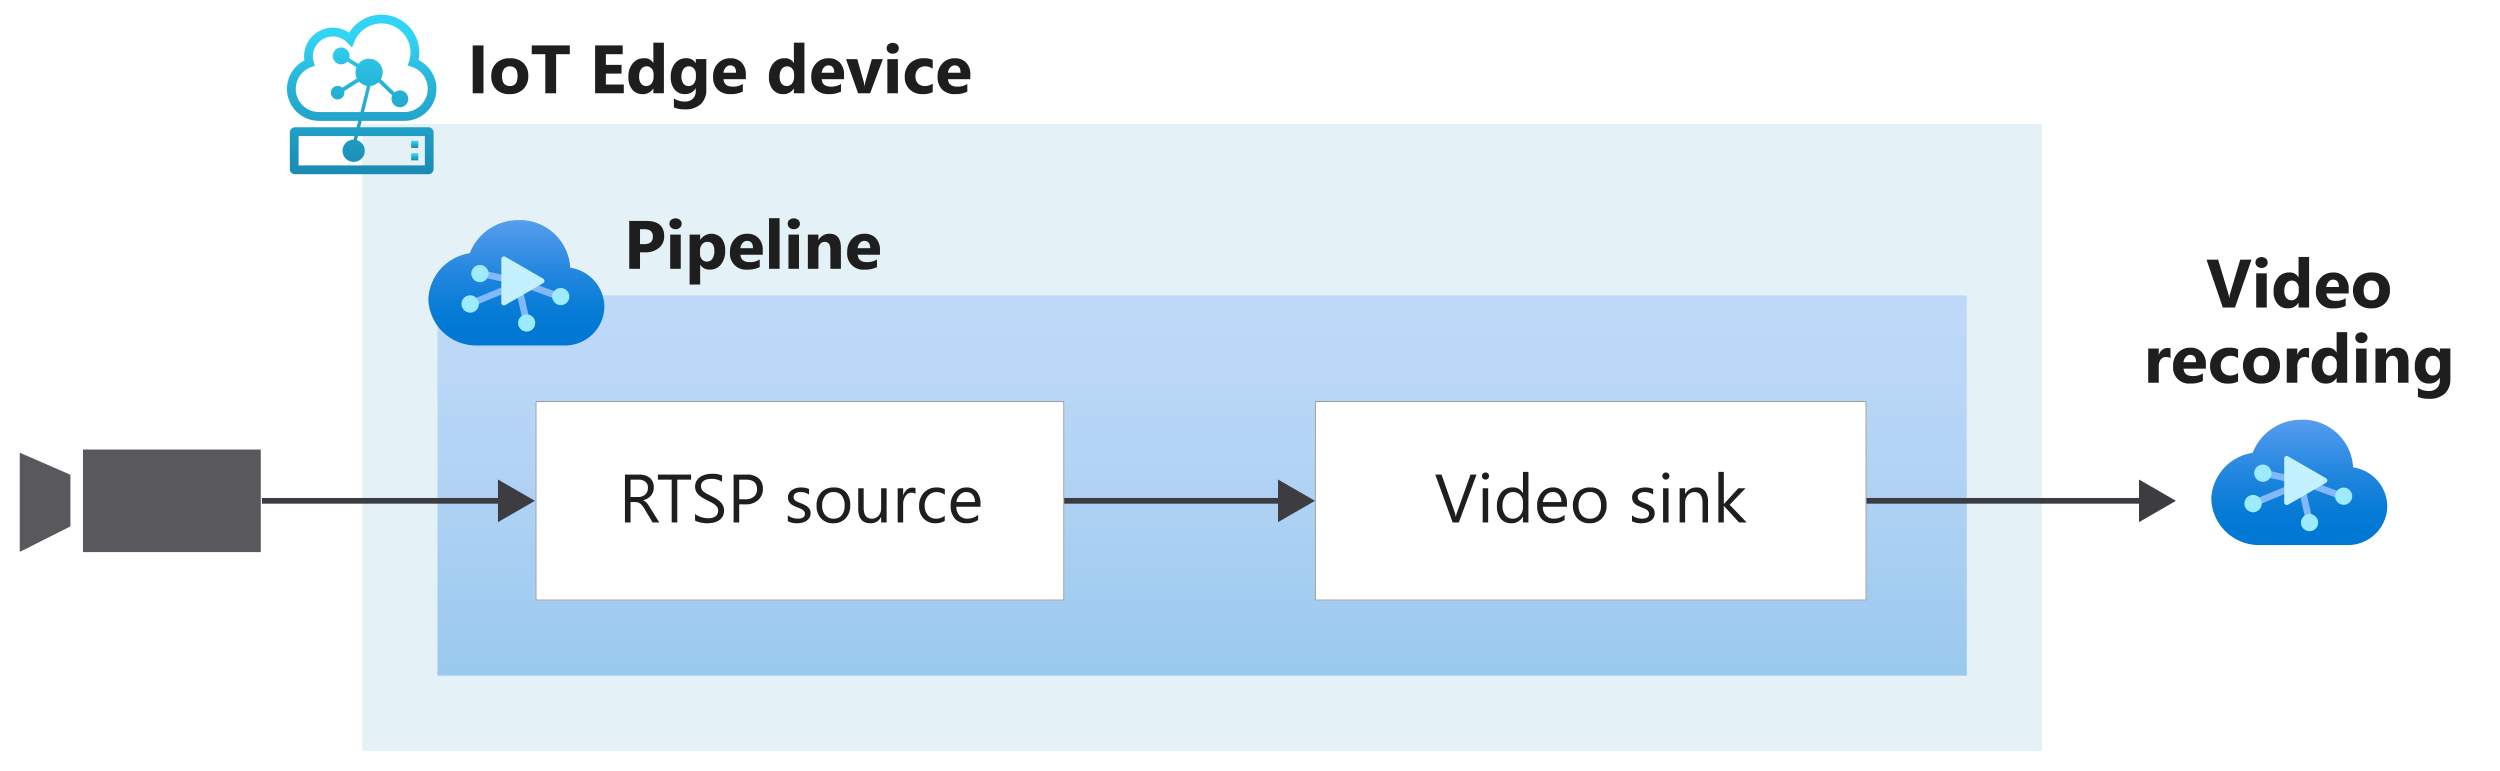 <svg xmlns="http://www.w3.org/2000/svg" xmlns:xlink="http://www.w3.org/1999/xlink" viewBox="0 0 438.746 135.234">
  <defs>
    <linearGradient id="linear-gradient" x1="210.968" y1="51.826" x2="210.968" y2="118.574" gradientUnits="userSpaceOnUse">
      <stop offset="0" stop-color="#5ea0ef"/>
      <stop offset="0.18" stop-color="#559cec"/>
      <stop offset="0.47" stop-color="#3c91e5"/>
      <stop offset="0.84" stop-color="#1380da"/>
      <stop offset="1" stop-color="#0078d4"/>
    </linearGradient>
    <linearGradient id="linear-gradient-2" x1="63.482" y1="2.574" x2="63.482" y2="30.574" gradientUnits="userSpaceOnUse">
      <stop offset="0.131" stop-color="#32d4f5"/>
      <stop offset="0.404" stop-color="#28b7db"/>
      <stop offset="1" stop-color="#198ab3"/>
    </linearGradient>
    <linearGradient id="linear-gradient-3" x1="72.786" y1="24.714" x2="72.786" y2="25.97" xlink:href="#linear-gradient-2"/>
    <linearGradient id="linear-gradient-4" x1="72.786" y1="26.881" x2="72.786" y2="28.137" xlink:href="#linear-gradient-2"/>
    <linearGradient id="linear-gradient-5" x1="90.622" y1="1249.25" x2="90.622" y2="1222.634" gradientTransform="matrix(1, 0, 0, -1, 0, 1283.771)" gradientUnits="userSpaceOnUse">
      <stop offset="0.117" stop-color="#5ea0ef"/>
      <stop offset="0.271" stop-color="#4595e8"/>
      <stop offset="0.531" stop-color="#1f85dd"/>
      <stop offset="0.741" stop-color="#087cd6"/>
      <stop offset="0.873" stop-color="#0078d4"/>
    </linearGradient>
    <linearGradient id="linear-gradient-6" x1="403.516" y1="1214.22" x2="403.516" y2="1187.604" xlink:href="#linear-gradient-5"/>
  </defs>
  <g id="Shapes">
    <rect width="438.746" height="135.234" fill="#fff"/>
    <g>
      <rect x="63.568" y="21.774" width="294.8" height="110" fill="#fff"/>
      <rect x="63.568" y="21.774" width="294.8" height="110" fill="#198ab3" opacity="0.12"/>
    </g>
    <g>
      <rect x="76.768" y="51.826" width="268.4" height="66.747" fill="#fff"/>
      <rect x="76.768" y="51.826" width="268.4" height="66.747" opacity="0.4" fill="url(#linear-gradient)"/>
    </g>
    <g>
      <rect x="93.993" y="70.415" width="92.775" height="34.959" fill="#fff"/>
      <g opacity="0.65">
        <path d="M186.618,70.565v34.659H94.143V70.565h92.475m.15-.15H93.993v34.959h92.775V70.415Z" fill="#505150"/>
      </g>
    </g>
    <g>
      <rect x="230.768" y="70.415" width="96.8" height="34.959" fill="#fff"/>
      <g opacity="0.65">
        <path d="M327.418,70.565v34.659h-96.5V70.565h96.5m.15-.15h-96.8v34.959h96.8V70.415Z" fill="#505150"/>
      </g>
    </g>
    <g>
      <line x1="45.968" y1="87.894" x2="88.486" y2="87.894" fill="none" stroke="#3c3c41" stroke-miterlimit="10"/>
      <polygon points="87.392 91.634 93.868 87.894 87.392 84.155 87.392 91.634" fill="#3c3c41"/>
    </g>
    <g>
      <line x1="186.768" y1="87.894" x2="225.386" y2="87.894" fill="none" stroke="#3c3c41" stroke-miterlimit="10"/>
      <polygon points="224.292 91.634 230.768 87.894 224.292 84.155 224.292 91.634" fill="#3c3c41"/>
    </g>
    <g>
      <line x1="327.568" y1="87.894" x2="376.486" y2="87.894" fill="none" stroke="#3c3c41" stroke-miterlimit="10"/>
      <polygon points="375.392 91.634 381.868 87.894 375.392 84.155 375.392 91.634" fill="#3c3c41"/>
    </g>
    <g>
      <path d="M75.195,22.337H63.217l.28-1.127h7.474a5.617,5.617,0,0,0,2.468-10.666,6.466,6.466,0,0,0,.147-1.371A6.651,6.651,0,0,0,61.271,5.739a5.051,5.051,0,0,0-7.907,4.108,5.138,5.138,0,0,0,.058.763,5.607,5.607,0,0,0,2.57,10.6h6.881l-.282,1.128H51.769a.908.908,0,0,0-.905.91v6.417a.909.909,0,0,0,.905.91H75.195a.908.908,0,0,0,.9-.91V23.247A.908.908,0,0,0,75.195,22.337Zm-19.2-2.673a4.062,4.062,0,0,1-1.415-7.878l.674-.253-.206-.694a3.529,3.529,0,0,1-.142-.992,3.509,3.509,0,0,1,6.05-2.356l.812.864.455-1.1a5.112,5.112,0,0,1,9.827,1.916,5.014,5.014,0,0,1-.259,1.583l-.245.736.733.244a4.045,4.045,0,0,1,2.783,3.849,4.087,4.087,0,0,1-4.088,4.077H63.883L64.945,15.4l.052-.3.3-.067a2.352,2.352,0,0,0,.836-.369l.307-.214,2.376,2.3L68.752,17a1.473,1.473,0,0,0,1.426,1.819,1.423,1.423,0,0,0,.533-.1,1.482,1.482,0,0,0,.834-1.914,1.463,1.463,0,0,0-1.9-.837.634.634,0,0,0-.059.032c-.024.014-.048.026-.072.039l-.29.15L66.855,13.9l.122-.291a2.4,2.4,0,0,0-2.2-3.316,2.364,2.364,0,0,0-1.641.664l-.257.248-1.572-.984.024-.282a1.461,1.461,0,0,0-1.457-1.6,1.456,1.456,0,0,0-.534.1,1.483,1.483,0,0,0-.833,1.914,1.463,1.463,0,0,0,1.9.836A1.431,1.431,0,0,0,60.729,11l.249-.181,1.562.978-.079.324a2.358,2.358,0,0,0-.071.569,2.407,2.407,0,0,0,.119.744l.112.341-2.528,1.6-.239-.14a1.172,1.172,0,0,0-1.029-.083,1.2,1.2,0,0,0-.673,1.547,1.184,1.184,0,0,0,1.538.676,1.2,1.2,0,0,0,.747-1.142l-.006-.262,2.583-1.633.254.209a2.365,2.365,0,0,0,.735.409l.367.126-.063.378-1.049,4.205Zm18.57,9.365H52.4V23.884h9.8l-.156.624a1.951,1.951,0,1,0,.6.087l.177-.711H74.562Z" fill="url(#linear-gradient-2)"/>
      <path d="M73.41,24.714H72.161V25.97H73.41Z" fill="url(#linear-gradient-3)"/>
      <path d="M73.41,26.881H72.161v1.256H73.41Z" fill="url(#linear-gradient-4)"/>
    </g>
    <g id="a3857c27-3253-4155-b620-22ae9cf301a7">
      <g>
        <path d="M100.072,46.99a8.852,8.852,0,0,0-9.086-8.36,9.109,9.109,0,0,0-8.542,5.814,8.531,8.531,0,0,0-7.268,8,8.382,8.382,0,0,0,8.576,8.184H99.169a6.906,6.906,0,0,0,6.9-6.912A7,7,0,0,0,100.072,46.99Z" fill="url(#linear-gradient-5)"/>
        <g>
          <polygon points="98.836 51.682 91.135 48.821 90.936 49.315 91.061 48.862 84.224 47.357 83.896 48.503 89.666 49.754 82.262 52.815 82.832 53.831 90.476 50.656 91.844 56.68 93.026 56.534 91.633 50.316 98.383 52.784 98.836 51.682" fill="#83b9f9"/>
          <path d="M83.038,48.939a1.512,1.512,0,1,0,.268-2.121h0l-.034.027A1.5,1.5,0,0,0,83.038,48.939Zm-1.717,5.35a1.521,1.521,0,1,0,.258-2.137,1.522,1.522,0,0,0-.258,2.137Zm15.9-1.322a1.505,1.505,0,1,0,.275-2.11l-.006,0h0a1.489,1.489,0,0,0-.278,2.084Z" fill="#9cebff"/>
          <path d="M91.242,57.612A1.505,1.505,0,1,0,91.51,55.5h0a1.489,1.489,0,0,0-.29,2.084l0,0Z" fill="#9cebff"/>
        </g>
        <path d="M95.318,49.691a.454.454,0,0,0,0-.786L92,46.983l-3.333-1.921a.454.454,0,0,0-.622.155.463.463,0,0,0-.065.238v7.686a.454.454,0,0,0,.687.393L92,51.613Z" fill="#c3f1ff"/>
      </g>
    </g>
    <g>
      <g>
        <polygon points="3.468 96.857 12.357 92.383 12.357 83.323 3.468 79.446 3.468 96.857" fill="#fff"/>
        <polygon points="3.468 96.857 12.357 92.383 12.357 83.323 3.468 79.446 3.468 96.857" fill="#3c3c41" opacity="0.85"/>
      </g>
      <g>
        <rect x="14.563" y="78.894" width="31.205" height="18" fill="#fff"/>
        <rect x="14.563" y="78.894" width="31.205" height="18" fill="#3c3c41" opacity="0.85"/>
      </g>
    </g>
    <g id="a3857c27-3253-4155-b620-22ae9cf301a7-2" data-name="a3857c27-3253-4155-b620-22ae9cf301a7">
      <g>
        <path d="M412.966,82.02a8.852,8.852,0,0,0-9.086-8.36,9.11,9.11,0,0,0-8.542,5.814,8.531,8.531,0,0,0-7.268,8,8.381,8.381,0,0,0,8.576,8.183h15.417a6.906,6.906,0,0,0,6.9-6.912A7,7,0,0,0,412.966,82.02Z" fill="url(#linear-gradient-6)"/>
        <g>
          <polygon points="411.73 86.712 404.029 83.851 403.83 84.345 403.955 83.892 397.118 82.387 396.79 83.533 402.56 84.785 395.156 87.845 395.726 88.861 403.37 85.686 404.738 91.71 405.921 91.564 404.527 85.346 411.277 87.814 411.73 86.712" fill="#83b9f9"/>
          <path d="M395.932,83.969a1.512,1.512,0,1,0,.268-2.121h0l-.035.028A1.5,1.5,0,0,0,395.932,83.969Zm-1.716,5.35a1.52,1.52,0,1,0,.257-2.137,1.521,1.521,0,0,0-.257,2.137ZM410.112,88a1.505,1.505,0,1,0,.275-2.111l-.006,0h0a1.487,1.487,0,0,0-.278,2.083Z" fill="#9cebff"/>
          <path d="M404.136,92.642a1.505,1.505,0,1,0,.268-2.112h0a1.489,1.489,0,0,0-.29,2.084l0,0Z" fill="#9cebff"/>
        </g>
        <path d="M408.212,84.721a.454.454,0,0,0,0-.786l-3.323-1.922-3.333-1.921a.452.452,0,0,0-.686.393v7.686a.453.453,0,0,0,.448.458.463.463,0,0,0,.238-.065l3.333-1.921Z" fill="#c3f1ff"/>
      </g>
    </g>
  </g>
  <g id="Text">
    <g>
      <path d="M115.7,91.69h-1.172l-1.406-2.355a5.113,5.113,0,0,0-.375-.56,2.155,2.155,0,0,0-.372-.378,1.289,1.289,0,0,0-.41-.214,1.689,1.689,0,0,0-.495-.067h-.809V91.69h-.984v-8.4h2.508a3.6,3.6,0,0,1,1.016.137,2.288,2.288,0,0,1,.809.419,1.954,1.954,0,0,1,.536.7,2.317,2.317,0,0,1,.193.981,2.366,2.366,0,0,1-.132.806,2.065,2.065,0,0,1-.375.653,2.287,2.287,0,0,1-.585.489,3.025,3.025,0,0,1-.771.314v.023a1.773,1.773,0,0,1,.366.214,2.018,2.018,0,0,1,.3.284,3.751,3.751,0,0,1,.278.372q.138.209.308.484Zm-5.039-7.512v3.047H112a2.034,2.034,0,0,0,.683-.111,1.593,1.593,0,0,0,.542-.319,1.458,1.458,0,0,0,.357-.51,1.706,1.706,0,0,0,.129-.677,1.318,1.318,0,0,0-.436-1.052,1.875,1.875,0,0,0-1.263-.378Z" fill="#1e1e1e"/>
      <path d="M121.288,84.178h-2.426V91.69h-.984V84.178h-2.42v-.89h5.83Z" fill="#1e1e1e"/>
      <path d="M121.98,91.35V90.19a2.22,2.22,0,0,0,.477.316,3.926,3.926,0,0,0,.586.238,4.705,4.705,0,0,0,.618.149,3.47,3.47,0,0,0,.574.053,2.248,2.248,0,0,0,1.357-.337,1.266,1.266,0,0,0,.3-1.562,1.707,1.707,0,0,0-.413-.46,4.178,4.178,0,0,0-.624-.4c-.241-.127-.5-.261-.777-.4s-.566-.3-.82-.452a3.542,3.542,0,0,1-.662-.5,2.116,2.116,0,0,1-.443-.624,1.941,1.941,0,0,1-.161-.818,1.921,1.921,0,0,1,.252-1,2.171,2.171,0,0,1,.662-.7,3,3,0,0,1,.935-.41,4.273,4.273,0,0,1,1.069-.135,4.1,4.1,0,0,1,1.811.3v1.107a3.287,3.287,0,0,0-1.91-.515,3.14,3.14,0,0,0-.645.067,1.81,1.81,0,0,0-.574.22,1.261,1.261,0,0,0-.41.392,1.041,1.041,0,0,0-.158.586,1.208,1.208,0,0,0,.12.557,1.369,1.369,0,0,0,.354.428,3.5,3.5,0,0,0,.572.375q.336.182.776.4t.855.469a3.9,3.9,0,0,1,.709.545,2.423,2.423,0,0,1,.484.662,1.861,1.861,0,0,1,.178.832,2.112,2.112,0,0,1-.243,1.052,2,2,0,0,1-.656.7,2.878,2.878,0,0,1-.952.39,5.222,5.222,0,0,1-1.137.12,4.514,4.514,0,0,1-.492-.033c-.195-.021-.395-.052-.6-.093a4.809,4.809,0,0,1-.577-.153A1.784,1.784,0,0,1,121.98,91.35Z" fill="#1e1e1e"/>
      <path d="M129.732,88.514V91.69h-.985v-8.4h2.309a3.045,3.045,0,0,1,2.089.656,2.343,2.343,0,0,1,.741,1.851,2.551,2.551,0,0,1-.823,1.958,3.149,3.149,0,0,1-2.224.761Zm0-4.336v3.446h1.031a2.31,2.31,0,0,0,1.556-.466,1.651,1.651,0,0,0,.536-1.316q0-1.663-1.969-1.664Z" fill="#1e1e1e"/>
      <path d="M138.263,91.473V90.442a2.839,2.839,0,0,0,1.728.58q1.266,0,1.266-.844a.733.733,0,0,0-.108-.407,1.1,1.1,0,0,0-.293-.3,2.235,2.235,0,0,0-.434-.231q-.249-.1-.536-.214a7.061,7.061,0,0,1-.7-.319,2.135,2.135,0,0,1-.5-.364,1.345,1.345,0,0,1-.3-.46,1.634,1.634,0,0,1-.1-.6,1.431,1.431,0,0,1,.193-.747,1.708,1.708,0,0,1,.516-.545,2.38,2.38,0,0,1,.735-.331,3.223,3.223,0,0,1,.852-.112,3.437,3.437,0,0,1,1.4.27v.973a2.717,2.717,0,0,0-1.523-.434,1.748,1.748,0,0,0-.487.062,1.2,1.2,0,0,0-.372.172.811.811,0,0,0-.24.267.7.7,0,0,0-.085.343.815.815,0,0,0,.085.392.869.869,0,0,0,.249.282,1.879,1.879,0,0,0,.4.222c.157.067.334.139.534.217a7.7,7.7,0,0,1,.714.313,2.453,2.453,0,0,1,.539.364,1.412,1.412,0,0,1,.343.466,1.5,1.5,0,0,1,.12.627,1.478,1.478,0,0,1-.2.773,1.693,1.693,0,0,1-.524.545,2.411,2.411,0,0,1-.756.322,3.748,3.748,0,0,1-.9.106A3.406,3.406,0,0,1,138.263,91.473Z" fill="#1e1e1e"/>
      <path d="M146.226,91.831a2.784,2.784,0,0,1-2.124-.841,3.113,3.113,0,0,1-.794-2.23,3.243,3.243,0,0,1,.826-2.361,2.972,2.972,0,0,1,2.232-.85,2.691,2.691,0,0,1,2.095.827,3.273,3.273,0,0,1,.753,2.291,3.217,3.217,0,0,1-.812,2.3A2.84,2.84,0,0,1,146.226,91.831Zm.07-5.473a1.829,1.829,0,0,0-1.465.63,2.589,2.589,0,0,0-.539,1.737,2.449,2.449,0,0,0,.545,1.682,1.852,1.852,0,0,0,1.459.615,1.758,1.758,0,0,0,1.433-.6,2.621,2.621,0,0,0,.5-1.717,2.667,2.667,0,0,0-.5-1.735A1.75,1.75,0,0,0,146.3,86.358Z" fill="#1e1e1e"/>
      <path d="M155.6,91.69h-.961v-.949h-.024a1.973,1.973,0,0,1-1.851,1.09q-2.145,0-2.145-2.555V85.69h.955v3.434q0,1.9,1.453,1.9a1.471,1.471,0,0,0,1.158-.519,1.985,1.985,0,0,0,.454-1.356V85.69h.961Z" fill="#1e1e1e"/>
      <path d="M160.669,86.663a1.173,1.173,0,0,0-.726-.194,1.229,1.229,0,0,0-1.029.58,2.685,2.685,0,0,0-.413,1.582V91.69h-.961v-6h.961v1.236h.024a2.081,2.081,0,0,1,.627-.987,1.429,1.429,0,0,1,.943-.354,1.562,1.562,0,0,1,.574.082Z" fill="#1e1e1e"/>
      <path d="M165.8,91.415a3.127,3.127,0,0,1-1.641.416A2.718,2.718,0,0,1,162.09,91a3.029,3.029,0,0,1-.788-2.165,3.322,3.322,0,0,1,.85-2.382,2.97,2.97,0,0,1,2.267-.9,3.166,3.166,0,0,1,1.395.293v.985a2.442,2.442,0,0,0-1.43-.469,1.935,1.935,0,0,0-1.509.659,2.506,2.506,0,0,0-.589,1.732,2.384,2.384,0,0,0,.554,1.664,1.908,1.908,0,0,0,1.485.609A2.412,2.412,0,0,0,165.8,90.5Z" fill="#1e1e1e"/>
      <path d="M172.077,88.93h-4.236a2.245,2.245,0,0,0,.539,1.547,1.859,1.859,0,0,0,1.418.545,2.948,2.948,0,0,0,1.863-.668v.9a3.479,3.479,0,0,1-2.092.575,2.538,2.538,0,0,1-2-.818,3.347,3.347,0,0,1-.726-2.3,3.283,3.283,0,0,1,.794-2.282,2.544,2.544,0,0,1,1.971-.882,2.256,2.256,0,0,1,1.823.762,3.18,3.18,0,0,1,.644,2.115Zm-.984-.814a1.958,1.958,0,0,0-.4-1.3,1.367,1.367,0,0,0-1.1-.463,1.552,1.552,0,0,0-1.154.486,2.2,2.2,0,0,0-.586,1.272Z" fill="#1e1e1e"/>
    </g>
    <g>
      <path d="M259.13,83.288l-3.111,8.4h-1.084l-3.047-8.4h1.1l2.326,6.662a3.973,3.973,0,0,1,.17.744h.023a3.688,3.688,0,0,1,.193-.756l2.373-6.65Z" fill="#1e1e1e"/>
      <path d="M260.7,84.167a.608.608,0,0,1-.439-.176.6.6,0,0,1-.182-.446.615.615,0,0,1,.621-.626.622.622,0,0,1,.449.178.628.628,0,0,1,0,.888A.617.617,0,0,1,260.7,84.167Zm.469,7.523h-.961v-6h.961Z" fill="#1e1e1e"/>
      <path d="M268.235,91.69h-.96V90.67h-.024a2.218,2.218,0,0,1-2.062,1.161,2.242,2.242,0,0,1-1.808-.806,3.306,3.306,0,0,1-.677-2.194,3.6,3.6,0,0,1,.75-2.385,2.473,2.473,0,0,1,2-.9,1.924,1.924,0,0,1,1.8.973h.024V82.807h.96Zm-.96-2.713v-.885a1.718,1.718,0,0,0-.481-1.23,1.61,1.61,0,0,0-1.219-.5,1.656,1.656,0,0,0-1.382.645,2.822,2.822,0,0,0-.5,1.781,2.54,2.54,0,0,0,.483,1.637,1.578,1.578,0,0,0,1.3.6,1.641,1.641,0,0,0,1.3-.58A2.162,2.162,0,0,0,267.275,88.977Z" fill="#1e1e1e"/>
      <path d="M275,88.93h-4.236a2.24,2.24,0,0,0,.539,1.547,1.859,1.859,0,0,0,1.418.545,2.948,2.948,0,0,0,1.863-.668v.9a3.482,3.482,0,0,1-2.092.575,2.538,2.538,0,0,1-2-.818,3.347,3.347,0,0,1-.726-2.3,3.278,3.278,0,0,1,.794-2.282,2.544,2.544,0,0,1,1.971-.882,2.258,2.258,0,0,1,1.823.762A3.18,3.18,0,0,1,275,88.426Zm-.984-.814a1.953,1.953,0,0,0-.4-1.3,1.365,1.365,0,0,0-1.1-.463,1.555,1.555,0,0,0-1.155.486,2.217,2.217,0,0,0-.586,1.272Z" fill="#1e1e1e"/>
      <path d="M278.964,91.831a2.784,2.784,0,0,1-2.124-.841,3.117,3.117,0,0,1-.794-2.23,3.243,3.243,0,0,1,.826-2.361,2.973,2.973,0,0,1,2.233-.85,2.69,2.69,0,0,1,2.094.827,3.273,3.273,0,0,1,.753,2.291,3.221,3.221,0,0,1-.811,2.3A2.842,2.842,0,0,1,278.964,91.831Zm.07-5.473a1.829,1.829,0,0,0-1.465.63,2.589,2.589,0,0,0-.539,1.737,2.449,2.449,0,0,0,.545,1.682,1.854,1.854,0,0,0,1.459.615,1.758,1.758,0,0,0,1.433-.6,2.621,2.621,0,0,0,.5-1.717,2.667,2.667,0,0,0-.5-1.735A1.75,1.75,0,0,0,279.034,86.358Z" fill="#1e1e1e"/>
      <path d="M286.411,91.473V90.442a2.844,2.844,0,0,0,1.729.58q1.266,0,1.265-.844a.733.733,0,0,0-.108-.407,1.083,1.083,0,0,0-.293-.3,2.235,2.235,0,0,0-.434-.231c-.166-.069-.344-.14-.536-.214a7.168,7.168,0,0,1-.7-.319,2.135,2.135,0,0,1-.5-.364,1.342,1.342,0,0,1-.3-.46,1.613,1.613,0,0,1-.1-.6,1.431,1.431,0,0,1,.193-.747,1.708,1.708,0,0,1,.516-.545,2.391,2.391,0,0,1,.735-.331,3.236,3.236,0,0,1,.853-.112,3.436,3.436,0,0,1,1.394.27v.973a2.717,2.717,0,0,0-1.523-.434,1.736,1.736,0,0,0-.486.062,1.183,1.183,0,0,0-.372.172.8.8,0,0,0-.241.267.709.709,0,0,0-.085.343.827.827,0,0,0,.085.392.869.869,0,0,0,.249.282,1.913,1.913,0,0,0,.4.222q.234.1.533.217a7.612,7.612,0,0,1,.715.313,2.477,2.477,0,0,1,.539.364,1.426,1.426,0,0,1,.343.466,1.655,1.655,0,0,1-.076,1.4,1.685,1.685,0,0,1-.525.545,2.411,2.411,0,0,1-.756.322,3.746,3.746,0,0,1-.9.106A3.41,3.41,0,0,1,286.411,91.473Z" fill="#1e1e1e"/>
      <path d="M292.359,84.167a.611.611,0,0,1-.44-.176.6.6,0,0,1-.182-.446.615.615,0,0,1,.622-.626.621.621,0,0,1,.448.178.628.628,0,0,1,0,.888A.617.617,0,0,1,292.359,84.167Zm.468,7.523h-.961v-6h.961Z" fill="#1e1e1e"/>
      <path d="M299.753,91.69h-.961V88.268q0-1.909-1.394-1.91a1.515,1.515,0,0,0-1.193.542,2.009,2.009,0,0,0-.471,1.368V91.69h-.961v-6h.961v1h.023a2.165,2.165,0,0,1,1.969-1.137,1.836,1.836,0,0,1,1.506.636,2.836,2.836,0,0,1,.521,1.837Z" fill="#1e1e1e"/>
      <path d="M306.544,91.69H305.2l-2.648-2.883h-.023V91.69h-.961V82.807h.961v5.631h.023l2.52-2.748h1.259l-2.783,2.895Z" fill="#1e1e1e"/>
    </g>
    <g>
      <path d="M84.85,16.373H82.957v-8.4H84.85Z" fill="#1e1e1e"/>
      <path d="M89.438,16.52a3.23,3.23,0,0,1-2.359-.841,3.051,3.051,0,0,1-.858-2.282,3.052,3.052,0,0,1,.89-2.33,3.369,3.369,0,0,1,2.409-.84,3.186,3.186,0,0,1,2.343.84,2.988,2.988,0,0,1,.85,2.224,3.172,3.172,0,0,1-.876,2.361A3.258,3.258,0,0,1,89.438,16.52Zm.047-4.875a1.234,1.234,0,0,0-1.02.451,1.99,1.99,0,0,0-.363,1.277Q88.1,15.1,89.5,15.1q1.331,0,1.33-1.776Q90.826,11.645,89.485,11.645Z" fill="#1e1e1e"/>
      <path d="M100,9.512H97.6v6.861H95.7V9.512H93.317V7.971H100Z" fill="#1e1e1e"/>
      <path d="M109.477,16.373h-5.039v-8.4h4.845V9.512H106.33v1.869h2.748v1.535H106.33v1.922h3.147Z" fill="#1e1e1e"/>
      <path d="M116.514,16.373h-1.852v-.826h-.023a2.078,2.078,0,0,1-1.858.973,2.275,2.275,0,0,1-1.81-.794,3.289,3.289,0,0,1-.686-2.218,3.578,3.578,0,0,1,.756-2.385,2.464,2.464,0,0,1,1.981-.9,1.685,1.685,0,0,1,1.617.832h.023V7.49h1.852ZM114.7,13.455V13a1.422,1.422,0,0,0-.339-.973,1.2,1.2,0,0,0-1.846.1,2.241,2.241,0,0,0-.346,1.327,1.941,1.941,0,0,0,.334,1.219,1.185,1.185,0,0,0,1.843-.024A1.88,1.88,0,0,0,114.7,13.455Z" fill="#1e1e1e"/>
      <path d="M123.955,15.688a3.391,3.391,0,0,1-.967,2.586,3.913,3.913,0,0,1-2.8.917,4.445,4.445,0,0,1-1.922-.345V17.287a3.673,3.673,0,0,0,1.869.539,2.014,2.014,0,0,0,1.453-.5,1.776,1.776,0,0,0,.516-1.345v-.474h-.024a2.068,2.068,0,0,1-1.869,1.008,2.247,2.247,0,0,1-1.822-.809,3.281,3.281,0,0,1-.674-2.168,3.652,3.652,0,0,1,.75-2.42,2.447,2.447,0,0,1,1.975-.9,1.822,1.822,0,0,1,1.64.843h.024v-.7h1.851Zm-1.828-2.2v-.474a1.458,1.458,0,0,0-.337-.97,1.087,1.087,0,0,0-.876-.4,1.134,1.134,0,0,0-.967.48,2.263,2.263,0,0,0-.351,1.354,1.9,1.9,0,0,0,.334,1.186,1.088,1.088,0,0,0,.914.437,1.135,1.135,0,0,0,.929-.443A1.815,1.815,0,0,0,122.127,13.49Z" fill="#1e1e1e"/>
      <path d="M130.893,13.9h-3.914q.093,1.308,1.646,1.307a3.21,3.21,0,0,0,1.74-.469v1.336a4.567,4.567,0,0,1-2.162.446,3.047,3.047,0,0,1-2.256-.806,3.044,3.044,0,0,1-.8-2.247,3.211,3.211,0,0,1,.867-2.367,2.889,2.889,0,0,1,2.133-.873,2.62,2.62,0,0,1,2.03.779,3,3,0,0,1,.718,2.115Zm-1.717-1.136q0-1.29-1.043-1.289a1,1,0,0,0-.771.369,1.682,1.682,0,0,0-.395.92Z" fill="#1e1e1e"/>
      <path d="M141.176,16.373h-1.852v-.826H139.3a2.077,2.077,0,0,1-1.857.973,2.277,2.277,0,0,1-1.811-.794,3.289,3.289,0,0,1-.686-2.218,3.578,3.578,0,0,1,.756-2.385,2.464,2.464,0,0,1,1.981-.9,1.685,1.685,0,0,1,1.617.832h.023V7.49h1.852Zm-1.816-2.918V13a1.423,1.423,0,0,0-.34-.973,1.2,1.2,0,0,0-1.846.1,2.248,2.248,0,0,0-.346,1.327,1.948,1.948,0,0,0,.334,1.219,1.185,1.185,0,0,0,1.843-.024A1.88,1.88,0,0,0,139.36,13.455Z" fill="#1e1e1e"/>
      <path d="M148.125,13.9h-3.914q.094,1.308,1.647,1.307a3.21,3.21,0,0,0,1.74-.469v1.336a4.572,4.572,0,0,1-2.162.446,3.044,3.044,0,0,1-2.256-.806,3.044,3.044,0,0,1-.8-2.247,3.211,3.211,0,0,1,.867-2.367,2.889,2.889,0,0,1,2.133-.873,2.619,2.619,0,0,1,2.03.779,3,3,0,0,1,.718,2.115Zm-1.717-1.136q0-1.29-1.043-1.289a1,1,0,0,0-.77.369,1.676,1.676,0,0,0-.4.92Z" fill="#1e1e1e"/>
      <path d="M154.94,10.373l-2.233,6H150.6l-2.127-6h1.98l1.043,3.7a5.378,5.378,0,0,1,.205,1.067h.024a5.927,5.927,0,0,1,.217-1.031l1.066-3.733Z" fill="#1e1e1e"/>
      <path d="M156.668,9.424a1.083,1.083,0,0,1-.767-.278.9.9,0,0,1-.3-.683.864.864,0,0,1,.3-.68,1.256,1.256,0,0,1,1.538,0,.871.871,0,0,1,.3.68.893.893,0,0,1-.3.691A1.1,1.1,0,0,1,156.668,9.424Zm.914,6.949h-1.851v-6h1.851Z" fill="#1e1e1e"/>
      <path d="M163.688,16.156a3.653,3.653,0,0,1-1.811.364,3.063,3.063,0,0,1-2.238-.838,2.9,2.9,0,0,1-.856-2.162,3.191,3.191,0,0,1,.917-2.412,3.394,3.394,0,0,1,2.452-.881,3.144,3.144,0,0,1,1.536.281v1.57a2.113,2.113,0,0,0-1.295-.433,1.708,1.708,0,0,0-1.263.465,1.739,1.739,0,0,0-.466,1.287,1.711,1.711,0,0,0,.446,1.251,1.637,1.637,0,0,0,1.224.454,2.448,2.448,0,0,0,1.354-.434Z" fill="#1e1e1e"/>
      <path d="M170.291,13.9h-3.914q.094,1.308,1.647,1.307a3.21,3.21,0,0,0,1.74-.469v1.336a4.572,4.572,0,0,1-2.162.446,3.044,3.044,0,0,1-2.256-.806,3.044,3.044,0,0,1-.8-2.247,3.211,3.211,0,0,1,.867-2.367,2.889,2.889,0,0,1,2.133-.873,2.619,2.619,0,0,1,2.03.779,3,3,0,0,1,.718,2.115Zm-1.717-1.136q0-1.29-1.043-1.289a1,1,0,0,0-.77.369,1.676,1.676,0,0,0-.4.92Z" fill="#1e1e1e"/>
    </g>
    <g>
      <path d="M112.321,44.279v2.894h-1.892v-8.4h2.965q3.175,0,3.175,2.678a2.568,2.568,0,0,1-.911,2.048,3.611,3.611,0,0,1-2.434.782Zm0-4.055v2.619h.745q1.51,0,1.511-1.324,0-1.294-1.511-1.3Z" fill="#1e1e1e"/>
      <path d="M118.556,40.224a1.083,1.083,0,0,1-.768-.278.9.9,0,0,1-.3-.683.864.864,0,0,1,.3-.679,1.252,1.252,0,0,1,1.538,0,.864.864,0,0,1,.3.679.891.891,0,0,1-.3.692A1.1,1.1,0,0,1,118.556,40.224Zm.914,6.949h-1.852v-6h1.852Z" fill="#1e1e1e"/>
      <path d="M122.9,46.476h-.023v3.457h-1.852v-8.76h1.852v.9h.023a2.356,2.356,0,0,1,3.73-.249A3.4,3.4,0,0,1,127.269,44a3.69,3.69,0,0,1-.742,2.409,2.417,2.417,0,0,1-1.971.908A1.868,1.868,0,0,1,122.9,46.476Zm-.052-2.461V44.5a1.523,1.523,0,0,0,.328,1.013,1.068,1.068,0,0,0,.861.393,1.137,1.137,0,0,0,.982-.489,2.367,2.367,0,0,0,.348-1.386q0-1.582-1.23-1.582a1.153,1.153,0,0,0-.929.431A1.718,1.718,0,0,0,122.851,44.015Z" fill="#1e1e1e"/>
      <path d="M133.86,44.7h-3.914q.094,1.307,1.647,1.306a3.218,3.218,0,0,0,1.74-.468v1.336a4.582,4.582,0,0,1-2.162.445,2.793,2.793,0,0,1-3.059-3.053,3.212,3.212,0,0,1,.868-2.367,2.888,2.888,0,0,1,2.132-.873,2.626,2.626,0,0,1,2.031.779,3,3,0,0,1,.717,2.115Zm-1.716-1.137q0-1.289-1.043-1.289a1,1,0,0,0-.771.369,1.675,1.675,0,0,0-.4.92Z" fill="#1e1e1e"/>
      <path d="M136.814,47.173h-1.852V38.291h1.852Z" fill="#1e1e1e"/>
      <path d="M139.31,40.224a1.083,1.083,0,0,1-.768-.278.9.9,0,0,1-.3-.683.864.864,0,0,1,.3-.679,1.252,1.252,0,0,1,1.538,0,.868.868,0,0,1,.3.679.9.9,0,0,1-.3.692A1.1,1.1,0,0,1,139.31,40.224Zm.914,6.949h-1.852v-6h1.852Z" fill="#1e1e1e"/>
      <path d="M147.577,47.173h-1.845V43.839q0-1.394-1-1.394a.99.99,0,0,0-.791.369,1.407,1.407,0,0,0-.31.938v3.421h-1.852v-6h1.852v.95h.023a2.122,2.122,0,0,1,1.928-1.1q1.992,0,1.992,2.473Z" fill="#1e1e1e"/>
      <path d="M154.433,44.7h-3.914q.093,1.307,1.646,1.306a3.218,3.218,0,0,0,1.74-.468v1.336a4.579,4.579,0,0,1-2.162.445,2.792,2.792,0,0,1-3.058-3.053,3.211,3.211,0,0,1,.867-2.367,2.889,2.889,0,0,1,2.133-.873,2.624,2.624,0,0,1,2.03.779,3,3,0,0,1,.718,2.115Zm-1.717-1.137q0-1.289-1.043-1.289a1,1,0,0,0-.771.369,1.682,1.682,0,0,0-.395.92Z" fill="#1e1e1e"/>
    </g>
    <g>
      <path d="M395.137,45.567l-2.895,8.4H390.1l-2.86-8.4h2.039l1.752,5.848a4.146,4.146,0,0,1,.17.838h.036a4.665,4.665,0,0,1,.181-.861l1.74-5.825Z" fill="#1e1e1e"/>
      <path d="M396.9,47.021a1.08,1.08,0,0,1-.768-.279.9.9,0,0,1-.3-.682.866.866,0,0,1,.3-.68,1.252,1.252,0,0,1,1.538,0,.87.87,0,0,1,.3.68.894.894,0,0,1-.3.691A1.1,1.1,0,0,1,396.9,47.021Zm.914,6.949h-1.852v-6h1.852Z" fill="#1e1e1e"/>
      <path d="M405.244,53.97h-1.851v-.826h-.024a2.076,2.076,0,0,1-1.857.972,2.274,2.274,0,0,1-1.811-.794,3.284,3.284,0,0,1-.685-2.217,3.575,3.575,0,0,1,.756-2.385,2.465,2.465,0,0,1,1.98-.9,1.684,1.684,0,0,1,1.617.832h.024V45.087h1.851Zm-1.816-2.918V50.6a1.418,1.418,0,0,0-.34-.973,1.2,1.2,0,0,0-1.846.1,2.246,2.246,0,0,0-.345,1.327,1.943,1.943,0,0,0,.334,1.219,1.186,1.186,0,0,0,1.842-.024A1.876,1.876,0,0,0,403.428,51.052Z" fill="#1e1e1e"/>
      <path d="M412.194,51.5h-3.915q.094,1.306,1.647,1.307a3.21,3.21,0,0,0,1.74-.469v1.336a4.57,4.57,0,0,1-2.162.445,2.792,2.792,0,0,1-3.059-3.052,3.212,3.212,0,0,1,.868-2.368,2.888,2.888,0,0,1,2.132-.873,2.623,2.623,0,0,1,2.031.78,3,3,0,0,1,.718,2.115Zm-1.717-1.137q0-1.288-1.043-1.289a1,1,0,0,0-.771.37,1.672,1.672,0,0,0-.4.919Z" fill="#1e1e1e"/>
      <path d="M416.154,54.116a3.222,3.222,0,0,1-2.358-.841,3.478,3.478,0,0,1,.032-4.611,3.369,3.369,0,0,1,2.408-.841,3.187,3.187,0,0,1,2.344.841,2.988,2.988,0,0,1,.85,2.224,3.172,3.172,0,0,1-.876,2.361A3.262,3.262,0,0,1,416.154,54.116Zm.047-4.875a1.236,1.236,0,0,0-1.019.451,1.993,1.993,0,0,0-.363,1.278q0,1.728,1.394,1.728,1.33,0,1.33-1.775Q417.543,49.242,416.2,49.241Z" fill="#1e1e1e"/>
      <path d="M380.922,62.84a1.607,1.607,0,0,0-.779-.182,1.124,1.124,0,0,0-.944.443,1.933,1.933,0,0,0-.339,1.2V67.17h-1.852v-6h1.852v1.113h.023a1.6,1.6,0,0,1,1.582-1.218,1.19,1.19,0,0,1,.457.07Z" fill="#1e1e1e"/>
      <path d="M387.127,64.7h-3.914Q383.308,66,384.86,66a3.21,3.21,0,0,0,1.74-.469v1.336a4.573,4.573,0,0,1-2.162.445,2.792,2.792,0,0,1-3.059-3.052,3.211,3.211,0,0,1,.867-2.367,2.889,2.889,0,0,1,2.133-.873,2.619,2.619,0,0,1,2.03.779,3,3,0,0,1,.718,2.115Zm-1.717-1.136q0-1.29-1.043-1.289a1,1,0,0,0-.77.369,1.673,1.673,0,0,0-.4.92Z" fill="#1e1e1e"/>
      <path d="M392.776,66.953a3.666,3.666,0,0,1-1.811.363,3.062,3.062,0,0,1-2.238-.837,2.894,2.894,0,0,1-.856-2.163,3.19,3.19,0,0,1,.917-2.411,3.389,3.389,0,0,1,2.452-.881,3.146,3.146,0,0,1,1.536.281v1.57a2.114,2.114,0,0,0-1.3-.434,1.707,1.707,0,0,0-1.263.466,1.738,1.738,0,0,0-.466,1.286,1.711,1.711,0,0,0,.445,1.251,1.637,1.637,0,0,0,1.225.455,2.448,2.448,0,0,0,1.354-.434Z" fill="#1e1e1e"/>
      <path d="M396.848,67.316a3.23,3.23,0,0,1-2.359-.84,3.478,3.478,0,0,1,.033-4.612,3.365,3.365,0,0,1,2.408-.84,3.19,3.19,0,0,1,2.344.84,2.991,2.991,0,0,1,.849,2.224,3.172,3.172,0,0,1-.876,2.361A3.262,3.262,0,0,1,396.848,67.316Zm.047-4.875a1.235,1.235,0,0,0-1.02.452,1.988,1.988,0,0,0-.363,1.277q0,1.728,1.394,1.729,1.33,0,1.33-1.776Q398.236,62.442,396.9,62.441Z" fill="#1e1e1e"/>
      <path d="M405.238,62.84a1.6,1.6,0,0,0-.779-.182,1.122,1.122,0,0,0-.943.443,1.927,1.927,0,0,0-.34,1.2V67.17h-1.852v-6h1.852v1.113h.023a1.6,1.6,0,0,1,1.582-1.218,1.187,1.187,0,0,1,.457.07Z" fill="#1e1e1e"/>
      <path d="M411.924,67.17h-1.852v-.826h-.023a2.076,2.076,0,0,1-1.857.972,2.276,2.276,0,0,1-1.811-.793,3.289,3.289,0,0,1-.686-2.218,3.578,3.578,0,0,1,.756-2.385,2.464,2.464,0,0,1,1.981-.9,1.685,1.685,0,0,1,1.617.832h.023V58.287h1.852Zm-1.816-2.918V63.8a1.423,1.423,0,0,0-.34-.973,1.2,1.2,0,0,0-1.846.1,2.248,2.248,0,0,0-.346,1.327,1.948,1.948,0,0,0,.334,1.219,1.185,1.185,0,0,0,1.843-.024A1.88,1.88,0,0,0,410.108,64.252Z" fill="#1e1e1e"/>
      <path d="M414.42,60.221a1.083,1.083,0,0,1-.768-.279.9.9,0,0,1-.3-.682.865.865,0,0,1,.3-.68,1.253,1.253,0,0,1,1.539,0,.869.869,0,0,1,.3.68.892.892,0,0,1-.3.691A1.1,1.1,0,0,1,414.42,60.221Zm.914,6.949h-1.851v-6h1.851Z" fill="#1e1e1e"/>
      <path d="M422.688,67.17h-1.846V63.836q0-1.395-1-1.395a.99.99,0,0,0-.791.37,1.405,1.405,0,0,0-.311.937V67.17h-1.851v-6h1.851v.949h.024a2.121,2.121,0,0,1,1.927-1.095q1.993,0,1.993,2.472Z" fill="#1e1e1e"/>
      <path d="M430.035,66.484a3.4,3.4,0,0,1-.966,2.587,3.918,3.918,0,0,1-2.8.917,4.448,4.448,0,0,1-1.922-.345V68.084a3.683,3.683,0,0,0,1.869.539,2.014,2.014,0,0,0,1.453-.5,1.776,1.776,0,0,0,.516-1.345v-.474h-.024a2.067,2.067,0,0,1-1.869,1.007,2.248,2.248,0,0,1-1.822-.808,3.281,3.281,0,0,1-.674-2.168,3.652,3.652,0,0,1,.75-2.42,2.447,2.447,0,0,1,1.975-.9,1.822,1.822,0,0,1,1.64.843h.024v-.7h1.851Zm-1.828-2.2v-.474a1.456,1.456,0,0,0-.337-.97,1.087,1.087,0,0,0-.876-.4,1.135,1.135,0,0,0-.967.481,2.26,2.26,0,0,0-.351,1.353,1.906,1.906,0,0,0,.334,1.187,1.089,1.089,0,0,0,.914.437,1.135,1.135,0,0,0,.929-.443A1.815,1.815,0,0,0,428.207,64.287Z" fill="#1e1e1e"/>
    </g>
  </g>
</svg>

